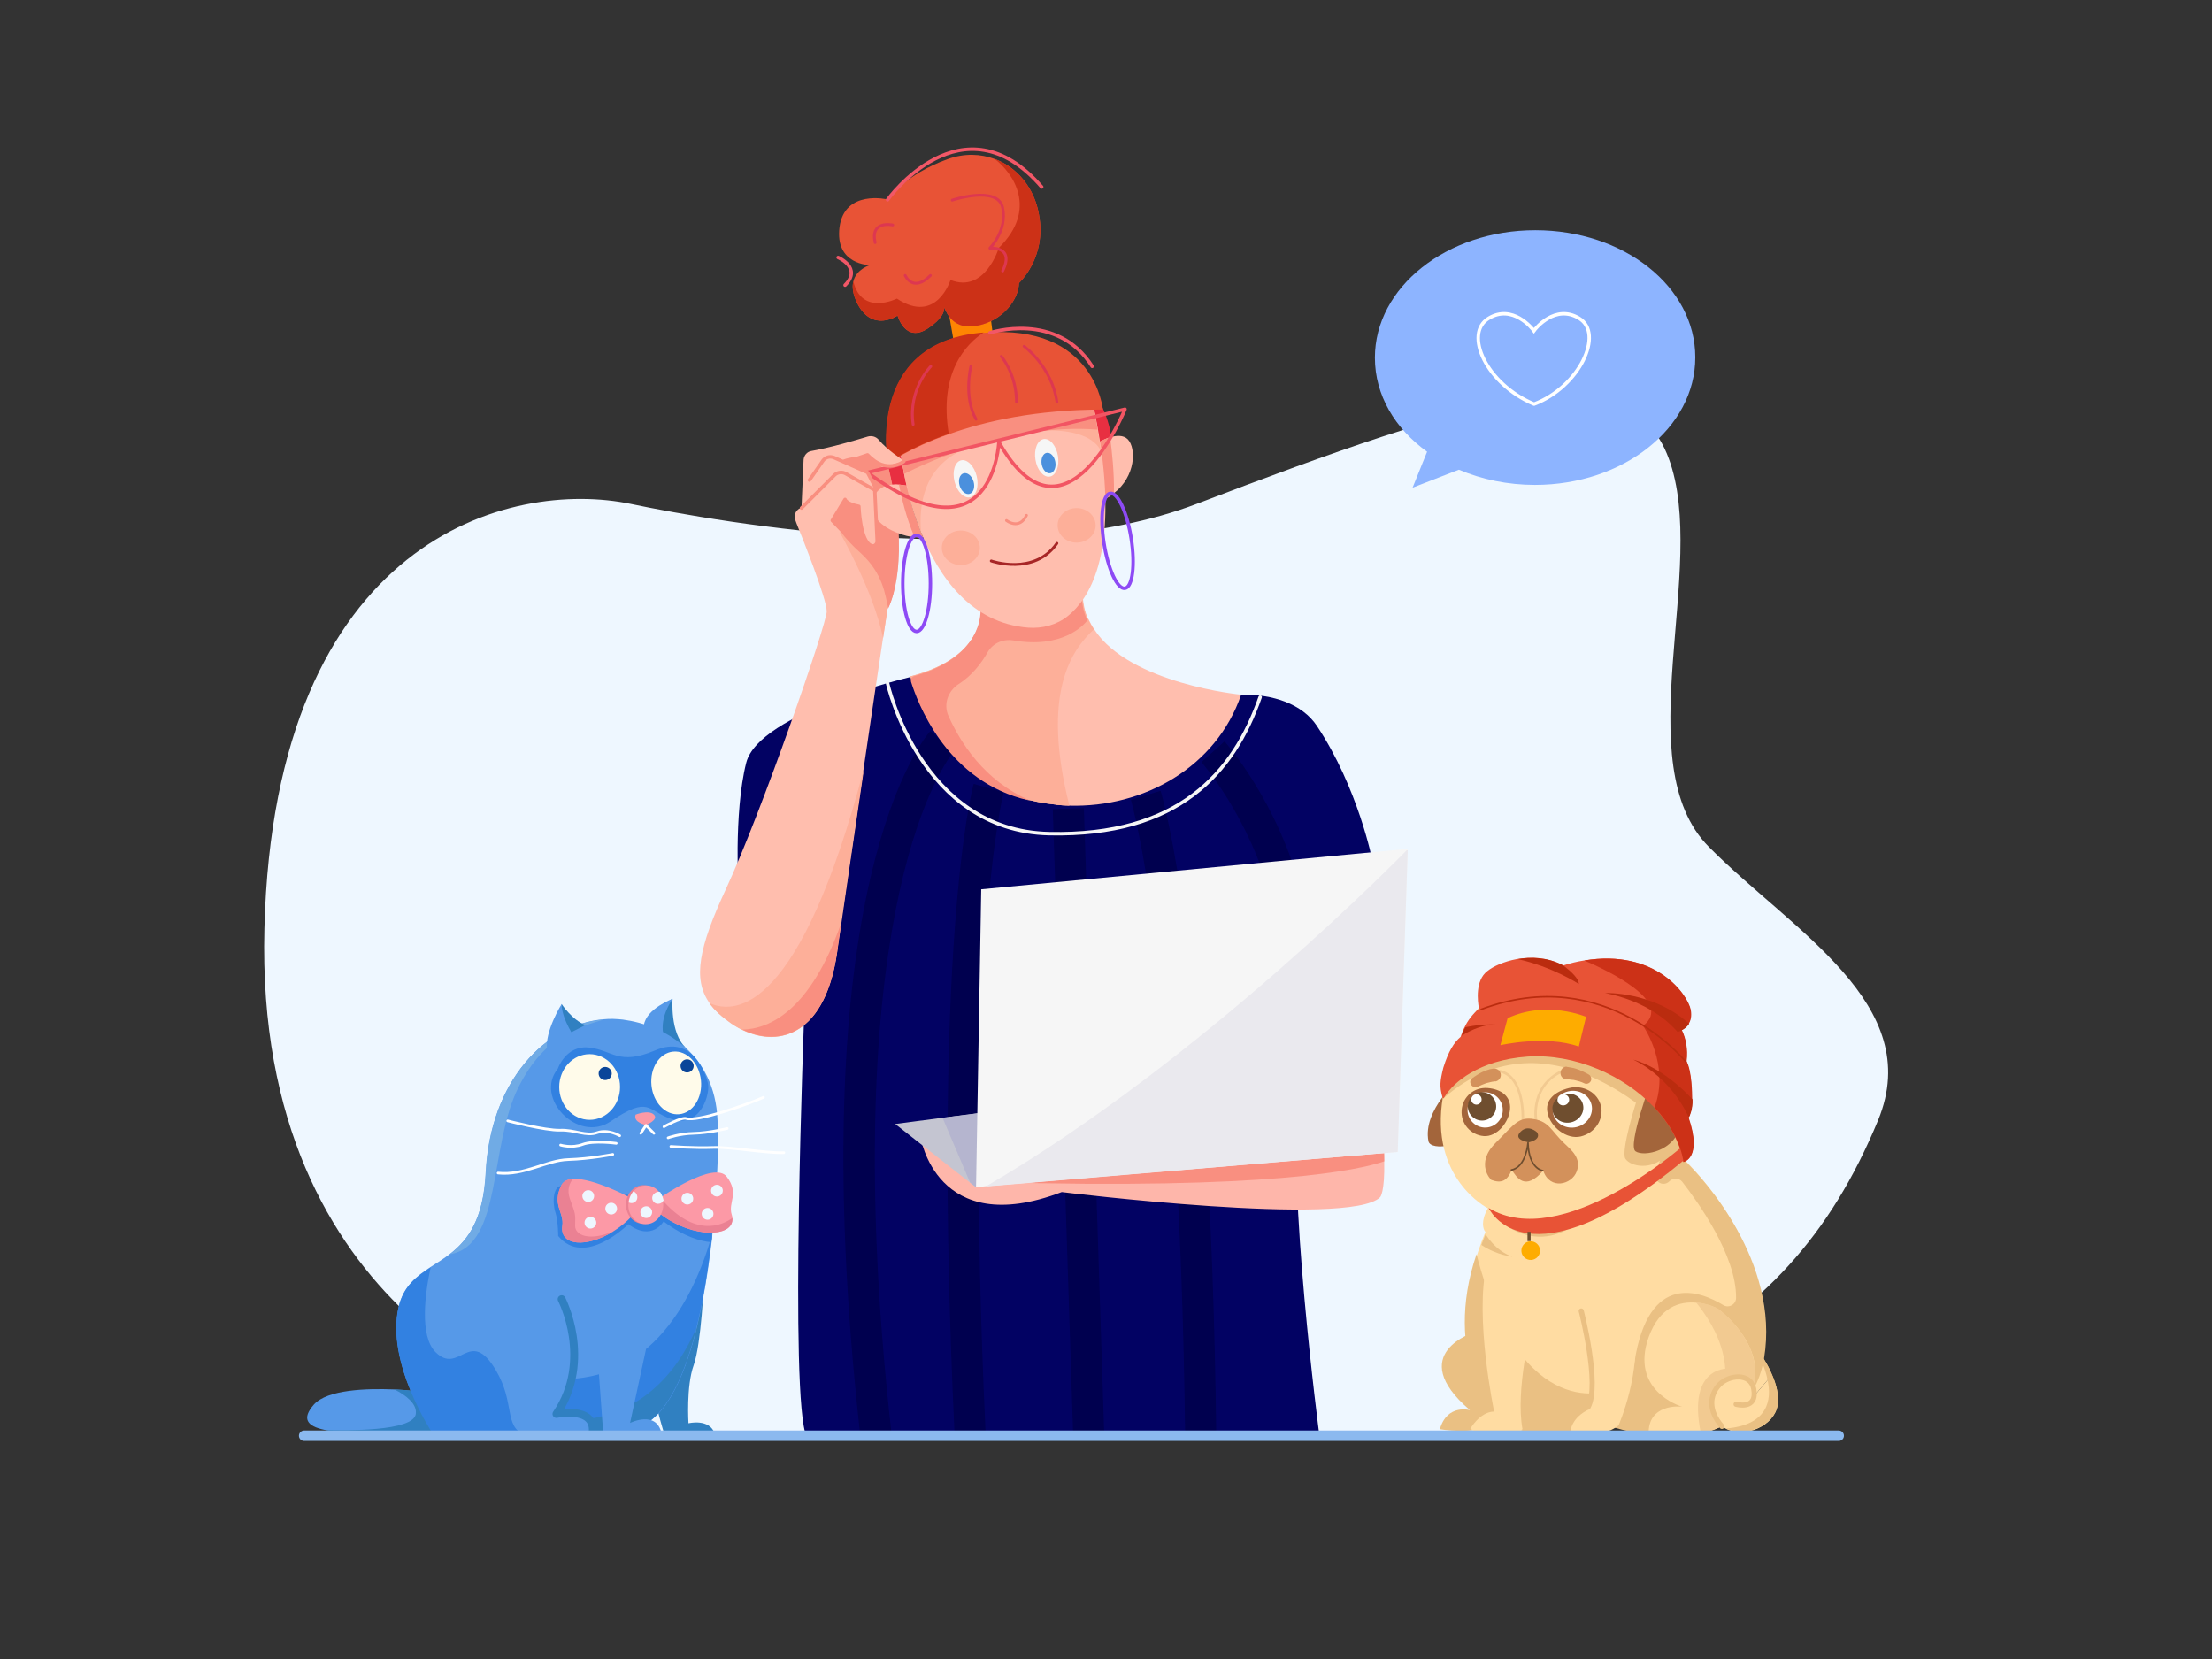 <?xml version="1.0" encoding="utf-8"?>
<!-- Generator: Adobe Illustrator 21.1.0, SVG Export Plug-In . SVG Version: 6.00 Build 0)  -->
<svg version="1.1" xmlns="http://www.w3.org/2000/svg" xmlns:xlink="http://www.w3.org/1999/xlink" x="0px" y="0px"
	 viewBox="0 0 640 480" style="enable-background:new 0 0 640 480;" xml:space="preserve">
<rect x="0" y="0" width="640" height="480" fill="#333333" stroke="none"/>
<style type="text/css">
	.st0{fill:#E82F41;}
	.st1{fill:#EEF7FF;}
	.st2{fill:#020263;}
	.st3{fill:#FFBEAE;}
	.st4{fill:#F98F80;}
	.st5{fill:#FE8502;}
	.st6{fill:#00004F;}
	.st7{fill:#FDAF99;}
	.st8{fill:#E85336;}
	.st9{fill:#CC3117;}
	.st10{fill:#F6F6F6;}
	.st11{fill:#4B90DD;}
	.st12{fill:none;stroke:#F98F80;stroke-width:0.813;stroke-linecap:round;stroke-linejoin:round;stroke-miterlimit:10;}
	.st13{fill:none;stroke:#A72626;stroke-width:0.813;stroke-linecap:round;stroke-linejoin:round;stroke-miterlimit:10;}
	.st14{fill:none;stroke:#8D4AF5;stroke-miterlimit:10;}
	.st15{fill:none;stroke:#DD3750;stroke-width:0.813;stroke-linecap:round;stroke-linejoin:round;stroke-miterlimit:10;}
	.st16{fill:none;stroke:#F25767;stroke-linecap:round;stroke-linejoin:round;stroke-miterlimit:10;}
	.st17{fill:#FEB6AA;}
	.st18{fill:none;stroke:#F6F6F6;stroke-linecap:round;stroke-miterlimit:10;}
	.st19{fill:#8DB4FF;}
	.st20{fill:none;stroke:#FFFFFF;stroke-miterlimit:10;}
	.st21{fill:#C4C5D1;}
	.st22{fill:#B5B5CF;}
	.st23{fill:none;stroke:#F25563;stroke-linecap:round;stroke-linejoin:round;stroke-miterlimit:10;}
	.st24{fill:#FFBEAE;stroke:#F98F80;stroke-linecap:round;stroke-linejoin:round;stroke-miterlimit:10;}
	.st25{fill:none;stroke:#F98F80;stroke-linecap:round;stroke-linejoin:round;stroke-miterlimit:10;}
	.st26{fill:#EAE9EE;}
	.st27{fill:#A3653B;}
	.st28{fill:#FFDCA2;}
	.st29{fill:#EAC083;}
	.st30{fill:none;stroke:#F2CA91;stroke-width:0.739;stroke-linecap:round;stroke-linejoin:round;stroke-miterlimit:10;}
	.st31{fill:#D3915B;}
	.st32{fill:#6F4E2F;}
	.st33{fill:#FEAC00;}
	.st34{fill:none;stroke:#EAC083;stroke-width:1.478;stroke-linecap:round;stroke-linejoin:round;stroke-miterlimit:10;}
	.st35{fill:#BA2C0F;}
	.st36{fill:none;stroke:#BA2C0F;stroke-width:0.457;stroke-miterlimit:10;}
	.st37{fill:none;stroke:#6F4E2F;stroke-width:0.457;stroke-linecap:round;stroke-linejoin:round;stroke-miterlimit:10;}
	.st38{fill:#F2CA91;}
	.st39{fill:#FFFFFF;}
	.st40{fill:none;stroke:#6F4E2F;stroke-width:0.913;stroke-miterlimit:10;}
	.st41{fill:#5699E8;}
	.st42{fill:#3080C1;}
	.st43{fill:#70ABE5;}
	.st44{fill:#3281E1;}
	.st45{fill:none;stroke:#3080C1;stroke-width:2.287;stroke-linecap:round;stroke-linejoin:round;stroke-miterlimit:10;}
	.st46{fill:#FFFBEA;}
	.st47{fill:#0A4599;}
	.st48{fill:#FC99A6;}
	.st49{fill:none;stroke:#FFFFFF;stroke-width:0.762;stroke-linecap:round;stroke-linejoin:round;stroke-miterlimit:10;}
	.st50{fill:none;stroke:#FFFFFF;stroke-width:0.762;stroke-linecap:round;stroke-miterlimit:10;}
	.st51{fill:#EA8193;}
	.st52{fill:none;stroke:#8BB9EF;stroke-width:3.019;stroke-linecap:round;stroke-linejoin:round;stroke-miterlimit:10;}
</style>
<g id="Слой_1">
</g>
<g id="Слой_2">
	<path class="st0" d="M256.8,127.3c0,0-0.8,13.8,2.3,16.8s6-3,6-3l-3-15L256.8,127.3z"/>
	<path class="st0" d="M319,118c0,0,3,6,2.5,11l-6.5,3l-2.8-17.5L319,118z"/>
	<path class="st1" d="M543.4,324.1c-13.9,33.6-33.6,54.8-65.4,72c-13.2,7.1-24.4,13.7-33,18.9H162.7l-2.2-9c0,0-87-24.1-84-137.4
		c2.9-113.3,71.5-130,106-122.8c25.8,5.4,110.7,20.2,163.7,0c80.4-30.7,125-44.6,136.6-13.2c11.7,31.4-12.4,88.4,11.7,112.5
		C518.5,269.3,557.2,290.5,543.4,324.1z"/>
	<path class="st2" d="M263.4,195.9c0,0-43.8,10.2-47.5,24.8c-3.7,14.6-2.2,38-2.2,38l19,34.3c0,0-4.4,112.5,0.7,122.7l148.3-0.7
		c0,0-9.5-72.3-5.8-97.9s21.2-68,21.2-68S393,228,381,210c-4.2-6.3-12.7-9.2-21.9-9C326.2,201.7,263.4,195.9,263.4,195.9z"/>
	<path class="st3" d="M322.3,142.7c-1,0.8-2.1,1.5-3.3,2c-9.5,4.4-2.2-16.1-2.2-16.1s2.1-1.4,4.4-2.1c1.8-0.5,3.8-0.7,5.1,0.6
		C328.8,129.7,328.6,137.8,322.3,142.7z"/>
	<path class="st4" d="M322.3,142.7c-1,0.8-2.1,1.5-3.3,2c-9.5,4.4-2.2-16.1-2.2-16.1s2.1-1.4,4.4-2.1
		C321.7,130.5,322.4,136.6,322.3,142.7z"/>
	<polygon class="st5" points="274.4,89.9 275.8,98 287.5,98.7 286.1,87.7 	"/>
	<path class="st3" d="M359.1,201c-7.2,21-28.2,32.7-49.7,32.1c-1.1,0-2.1-0.1-3.2-0.2c-0.2,0-0.5,0-0.7-0.1
		c-0.6-0.1-1.1-0.1-1.7-0.2c-1-0.1-2.1-0.3-3.1-0.5c0,0-0.1,0-0.1,0c-0.5-0.1-0.9-0.2-1.4-0.3c-0.5-0.1-0.9-0.2-1.3-0.3
		c-0.3-0.1-0.7-0.2-1-0.3c-0.5-0.1-0.9-0.2-1.4-0.4c-25.6-7.3-32.1-35.1-32.1-35.1c22.7-5.8,20.5-20.5,20.5-20.5l26.1-3.3l3.2-0.4
		c0,0.5,0,1,0.1,1.5c0.2,2.1,0.6,4,1.4,5.8c0,0.1,0.1,0.2,0.2,0.3c0.5,1,1,2,1.7,3C326.9,197.9,359.1,201,359.1,201z"/>
	<g>
		<path class="st6" d="M275.9,217.5C275.9,217.5,275.9,217.5,275.9,217.5c-0.6,0.7-9.3,11.5-15.7,40.7c-6,27.4-11.3,76.7-2.2,157.1
			h-9.1c-17.8-159.3,18.7-202.1,20.3-203.8l3.3,3L275.9,217.5z"/>
		<path class="st6" d="M290.4,229.2c-0.2,0.7-11.8,46.3-5.2,186.1h-9c-6.7-141.9,5-186.6,5.5-188.5l4.3,1.2L290.4,229.2
			C290.4,229.2,290.4,229.2,290.4,229.2z"/>
		<polygon class="st6" points="319.5,415.3 310.5,415.3 304.6,234.1 313.6,233.8 		"/>
		<path class="st6" d="M351.9,415.3h-9c-1.6-135.6-15.6-183.5-15.7-183.9l8.6-2.6C336.4,230.8,350.3,278,351.9,415.3z"/>
		<path class="st6" d="M367.9,260.6c-6.2-24.1-20.2-40-20.3-40.1l6.7-6c0.6,0.7,15.5,17.6,22.3,43.9L367.9,260.6z"/>
	</g>
	<path class="st7" d="M309.4,233.1c-1.1,0-2.1-0.1-3.2-0.2c-0.2,0-0.5,0-0.7-0.1c-0.6-0.1-1.1-0.1-1.7-0.2c-1-0.1-2.1-0.3-3.1-0.5
		c0,0-0.1,0-0.1,0c-0.5-0.1-0.9-0.2-1.4-0.3c-0.5-0.1-0.9-0.2-1.3-0.3c-0.3-0.1-0.7-0.2-1-0.3c-0.5-0.1-0.9-0.2-1.4-0.4
		c-25.6-7.3-32.1-35.1-32.1-35.1c22.7-5.8,20.5-20.5,20.5-20.5l26.1-3.3l3.2,1.1c0.2,2.1,0.6,4,1.4,5.8c0,0.1,0.1,0.2,0.2,0.3
		c0.5,1,1,2,1.7,3C310,188.1,301.2,200.5,309.4,233.1z"/>
	<path class="st4" d="M314.7,179.4c-1.3,1.7-7.5,8.3-21.5,5.9c-3-0.5-6,0.8-7.5,3.5c-1.7,3-4.5,6.7-8.3,9.1c-3.1,2-4.5,5.8-3,9.2
		c3.3,7.4,10.2,18.8,23.8,24.6c-0.9-0.2-1.9-0.5-2.8-0.7c-22.1-6.3-30-28-31.8-33.7c-0.2-0.8,0.2-1.5,1-1.7
		c17.4-5,19.1-15.4,19.1-18.9c0-0.7,0.5-1.3,1.2-1.4l24.8-3.1l1.7-0.2c0.8-0.1,1.5,0.5,1.6,1.3c0,0,0,0,0,0c0.2,2.1,0.6,4,1.4,5.8
		C314.6,179.2,314.7,179.3,314.7,179.4z"/>
	<path class="st3" d="M309,178.2c-3.2,2.6-7.4,3.7-11.5,3.4c-16.5-1.3-25.8-14.6-31-27.5c0,0,0,0,0,0c-2.4-6.2-4-12.2-4.9-16.9
		c-1-5.2-1.3-8.7-1.3-8.7c9-9.5,22-13,33.2-14c5.4-0.5,10.3-0.4,14.2-0.2c5,0.3,8.2,0.9,8.2,0.9c0.7,3.2,1.3,6.3,1.8,9.2
		c0.4,2.2,0.7,4.3,1,6.3C322.7,160.8,315.3,173.1,309,178.2z"/>
	<path class="st7" d="M318.6,130.6c-3.8-8.1-22.3-7.9-39.6-0.6c-11.9,5-13.2,16.4-12.5,24.1c-5.2-13-6.2-25.6-6.2-25.6
		c18.9-20,55.5-13.3,55.5-13.3C317,120.8,317.9,125.9,318.6,130.6z"/>
	<path class="st4" d="M317.6,124.3c-24.9-2-49.6,9.6-56,12.8c-1-5.2-1.3-8.7-1.3-8.7c9-9.5,22-13,33.2-14l14.2-0.2
		c5,0.3,8.2,0.9,8.2,0.9C316.5,118.4,317.1,121.4,317.6,124.3z"/>
	<path class="st8" d="M319.1,118.5c-19.3,0-34.2,3.4-44.5,7.1c-11.7,4.1-17.6,8.5-17.6,8.5s-6.7-34.4,26.6-37.7
		c0.4,0,0.7-0.1,1.1-0.1C316.8,93.5,319.1,118.5,319.1,118.5z"/>
	<path class="st9" d="M274.5,125.5c-11.7,4.1-17.6,8.5-17.6,8.5s-6.7-34.4,26.6-37.7c0.4,0,0.7-0.1,1.1-0.1
		C279.4,99.6,271.6,107.9,274.5,125.5z"/>
	<path class="st3" d="M256.8,134.5c0.1,0.3,0.1,0.6,0.2,0.9c4.5,18.6,3,30.3,1.5,36.1c-0.7,2.5-1.3,3.9-1.6,4.4
		c-0.1,0.1-0.1,0.2-0.1,0.2s-0.5,3.2-1.3,8.4c-1.3,8.6-3.4,22.7-5.6,37.7c-2.3,15.9-4.8,32.7-6.6,44.8c-0.5,3.2-0.9,6-1.2,8.5
		c-3.3,23.3-16.3,27.8-27.4,22.4c-1.1-0.5-2.2-1.2-3.2-1.9c-2.7-1.9-4.8-3.8-6.3-5.9c-4.8-6.9-3-16,4.8-32.8
		c10.2-21.9,29.2-76.7,29.2-80.4c0-3.7-7.3-21.9-8.8-25.6c-1.5-3.7,1.5-4.4,1.5-4.4l0.6-13.9c0.1-1.2,1-2.3,2.2-2.5
		c5.2-0.9,12.8-3.1,16.4-4.2c1.1-0.3,2.3,0,3.1,0.9c2.6,3.1,6.9,5.8,6.9,5.8C259.8,136,256.8,134.5,256.8,134.5z"/>
	<path class="st7" d="M258.5,171.6c-0.7,2.5-1.3,3.9-1.6,4.4c-0.1,0.1-0.1,0.2-0.1,0.2s-0.5,3.2-1.3,8.4
		c-2.8-13.7-12.5-30.5-12.5-30.5l1.9-5.1L258.5,171.6z"/>
	<path class="st4" d="M257,176c-0.9-3.9-1.5-10.1-8-16c-19-17-5-27-5-27s2-1,7-1c3,0,3,4,6.1,3.4C263.5,161.9,257.8,174.3,257,176z"
		/>
	<path class="st3" d="M267,155.4c-0.8,0.1-1.6,0.1-2.4,0c-1.5-0.1-3.1-0.5-4.6-1.1c-4.8-1.7-8.8-5.3-7.5-9.6c1-3.2,3.3-4.3,5.7-4.5
		c0.7-0.1,1.3-0.1,2,0c0.8,0.1,1.6,0.2,2.2,0.3C263.3,145,264.8,150.2,267,155.4z"/>
	<path class="st4" d="M267,155.4c-0.8,0.1-1.6,0.1-2.4,0c-2.5-5.8-3.8-11.6-4.5-15.2c0.8,0.1,1.6,0.2,2.2,0.3
		C263.3,145,264.8,150.2,267,155.4z"/>
	
		<ellipse transform="matrix(0.97 -0.242 0.242 0.97 -25.232 71.924)" class="st10" cx="279.5" cy="138.4" rx="3.3" ry="5.5"/>
	
		<ellipse transform="matrix(0.987 -0.159 0.159 0.987 -17.206 49.754)" class="st10" cx="302.9" cy="132.6" rx="3.3" ry="5.5"/>
	<ellipse transform="matrix(0.959 -0.284 0.284 0.959 -28.206 85.161)" class="st11" cx="279.6" cy="139.9" rx="2.1" ry="3.1"/>
	<ellipse transform="matrix(0.985 -0.173 0.173 0.985 -18.588 54.355)" class="st11" cx="303.3" cy="134.1" rx="2" ry="3"/>
	<path class="st12" d="M291.2,150.6c0,0,3.7,2.9,5.8-1.5"/>
	<path class="st13" d="M286.8,162.3c0,0,12.4,4.4,19-5.1"/>
	<ellipse class="st14" cx="265.2" cy="168.8" rx="4" ry="13.9"/>
	<ellipse transform="matrix(0.988 -0.154 0.154 0.988 -20.257 51.755)" class="st14" cx="323.4" cy="156.4" rx="4" ry="13.9"/>
	<path class="st15" d="M269.3,106c0,0-6.6,6.6-5.1,16.8"/>
	<path class="st15" d="M280.9,106c0,0-2.2,8.8,1.5,15.3"/>
	<path class="st15" d="M289.7,103.1c0,0,4.4,5.1,4.4,13.2"/>
	<path class="st15" d="M296.3,100.2c0,0,8,5.8,9.5,16.1"/>
	<path class="st16" d="M286.4,96.3c0,0,19.4-6.4,29.6,9.7"/>
	<path class="st8" d="M294.8,81.9c0,4.4-4.4,11-12.4,12.4c-6.1,1.1-8.4-3.2-9.2-5.4c0.1,1.3-0.7,3.4-4.7,6.1
		c-6.6,4.4-8.8-3.7-8.8-3.7s-7.3,5.1-11.7-3.6c-1.3-2.7-1.5-4.7-1.1-6.3c0.9-3.6,4.8-4.7,4.8-4.7s-10.2,0-8.8-11
		c1.5-11,13.9-8,13.9-8s5.1-7.3,17.5-11.7c4.8-1.7,9.4-1.5,13.5,0c6.5,2.4,11.5,8.4,12.8,16.1C302.9,74.6,294.8,81.9,294.8,81.9z"/>
	<path class="st9" d="M294.8,81.9c0,4.4-4.4,11-12.4,12.4c-6.1,1.1-8.4-3.2-9.2-5.4c0.1,1.3-0.7,3.4-4.7,6.1
		c-6.6,4.4-8.8-3.7-8.8-3.7s-7.3,5.1-11.7-3.6c-1.3-2.7-1.5-4.7-1.1-6.3c2.4,10.1,12.6,5,12.6,5C271,94,275,81,275,81
		c10,4,14-9.3,14-9.3c11.4-11.2,4.1-21.7-1.2-25.7c6.5,2.4,11.5,8.4,12.8,16.1C302.9,74.6,294.8,81.9,294.8,81.9z"/>
	<path class="st16" d="M256.8,57.8c0,0,21.7-30.3,44.6-3.7"/>
	<path class="st15" d="M258.3,65.1c0,0-6.6-1.5-5.1,5.1"/>
	<path class="st15" d="M261.9,79.7c0,0,2.2,5.1,7.3,0"/>
	<path class="st15" d="M275.5,57.9c0,0,13.2-4.4,14.6,2.2s-3.7,11.7-3.7,11.7s7.3-0.7,3.7,6.6"/>
	<path class="st17" d="M399.3,346.4c-8.8,8.8-92.1-1.5-92.1-1.5c-36.5,13.9-40.9-16.1-40.9-16.1l70.1-1.2l50.3-0.8l13.3-0.2
		c0,0.4,0.1,0.8,0.1,1.1c0.3,3.3,0.4,6,0.4,8.2C400.7,345.1,399.3,346.4,399.3,346.4z"/>
	<path class="st18" d="M256.8,197.7c0,0,9.5,42.7,46.8,43.5s53.3-17.5,61-39.5"/>
	<path class="st19" d="M444.2,66.6c-25.6,0-46.4,16.5-46.4,36.9c0,10.8,5.8,20.5,15.1,27.2l-4.2,10.4l13.4-5.2
		c6.6,2.8,14.1,4.4,22,4.4c25.6,0,46.4-16.5,46.4-36.9S469.9,66.6,444.2,66.6z"/>
	<path class="st20" d="M456.9,92.1c-6.9-4.2-12.6,2.9-13.1,3.6c-0.5-0.7-6.2-7.8-13.1-3.6c-7.3,4.4-0.7,19,13.1,24.8h0.1
		C457,111.9,464.2,96.5,456.9,92.1z"/>
	<path class="st4" d="M400.5,336c-7.2,2.5-33.3,8.3-114.5,6l50.4-14.3l50.3-0.8l13.2,0.6l0.1,0.3C400.4,331.1,400.5,333.8,400.5,336
		z"/>
	<polygon class="st21" points="286.8,321.6 282.4,343.5 280.7,342.2 259,325.2 272.7,323.4 	"/>
	<polygon class="st22" points="286.8,321.6 282.4,343.5 280.7,342.2 272.7,323.4 	"/>
	<polygon class="st10" points="407.3,245.6 407.3,246 404.4,333.3 285.3,343.2 282.4,343.5 283.9,257.3 	"/>
	<path class="st7" d="M250,222.3c-3,20.1-6.1,41.7-7.8,53.3c-3.7,25.6-19,28.5-30.7,20.5c-2.7-1.9-4.8-3.8-6.3-5.9
		C213.2,293.8,231.5,292.3,250,222.3z"/>
	<path class="st23" d="M251,136.7l74.5-18.3c0,0-17.5,43.1-36.5,9.5C289,127.9,287.5,163.7,251,136.7z"/>
	<path class="st24" d="M234.2,138.9l3.9-5.6c0.7-1,2-1.4,3.2-0.9l9.7,4.3l2.5,4.8"/>
	<path class="st24" d="M245.5,155.5l-4.7-4.9l3.7-6.1c0,0,0.3,1.3,4,2c0,0,0.3,10.3,3.7,11.4c0.8,0.3,1.6-0.5,1.6-1.3l-0.7-14.8
		l-8.3-4.7c-1.1-0.7-2.6-0.5-3.5,0.5l-9.4,9.4"/>
	<path class="st25" d="M261.5,133.5c0,0-5,4-10.5-1.9l-4.4,1.5"/>
	<path class="st26" d="M407.3,246l-2.9,87.3l-119.2,10C348.2,306.6,407,246,407,246H407.3z"/>
	<path class="st4" d="M243.4,267c-0.5,3.2-0.9,6-1.2,8.5c-3.3,23.3-16.3,27.8-27.4,22.4C222.7,297.7,234.5,292.4,243.4,267z"/>
	<path class="st16" d="M242.5,74.5c0,0,7,3,2,8"/>
	<ellipse class="st7" cx="278" cy="158.5" rx="5.5" ry="5"/>
	<ellipse class="st7" cx="311.5" cy="152" rx="5.5" ry="5"/>
	<g>
		<path class="st27" d="M422.4,312c0,0-10.9,9.1-9.1,18.2c0.6,2.9,11.3,1.8,14-5.1S422.4,312,422.4,312z"/>
		<path class="st28" d="M505.5,407.2c0.2-0.2,0.4-0.4,0.6-0.6c0.6-0.7,1.3-1.7,1.5-2.8l3.9-4.6l1.2-1.4c-1.4-3.4-3.3-5.9-3.3-5.9
			l-0.4,0.6l-3.5,5.4c0.8,1.2,1.3,2.2,1.6,3.2C508,404.2,506.4,406.3,505.5,407.2z"/>
		<path class="st28" d="M505,407.6c0.1-0.1,0.2-0.2,0.4-0.4C505.2,407.5,505.1,407.6,505,407.6z"/>
		<path class="st29" d="M426.7,385.4c0,0-20.5,6.2-1.4,22.6c0,0-6.6-1.9-8.7,5.5c0,0,9.8,1.8,16.1-1.5
			C439.1,408.6,437.4,388.1,426.7,385.4z"/>
		<path class="st28" d="M427.9,361.4c-10,29.1,8.1,43.9,8.1,43.9c17.4,7.7,28,2.1,32.3-1.4c1.5-1.2,2.3-2.2,2.3-2.2
			c0.7,0.3,1.5,0.6,2.2,0.8c35.6,13,35.6-6.3,35.6-6.3c7.4-26.4-10.9-49.8-18.7-58.2c-2-2.2-3.3-3.4-3.3-3.4c0.2-4.3,0-8.3-0.6-11.9
			c-0.2-1.3-0.5-2.5-0.8-3.6c-0.1-0.3-0.2-0.7-0.3-1c-0.7-2.8-1.7-5.4-2.8-7.7c-5.5-12.1-14-18.3-14-18.3
			c-37.8-12.8-41.5,1.9-41.5,1.9c-1.8,3.1-3.3,6.1-4.5,8.9c-2.3,5.3-3.7,10-4.4,14.3c-4.1,23.8,13,32.4,13,32.4
			c-2.2,3.8-1.3,6-0.9,6.6c0.1,0.1,0.2,0.2,0.2,0.2c-0.4,1-0.8,2-1.2,3C428.4,360.2,428.1,360.8,427.9,361.4z"/>
		<g>
			<path class="st30" d="M440.6,323.9c0,0,0.6-13.5-7.6-14.1"/>
			<path class="st30" d="M444.4,323.9c0,0-1.7-10.5,8.6-14.4"/>
		</g>
		<path class="st29" d="M432.5,411.3c17.4,7.7,30.8,0.8,35.1-2.7l-1.5-6.4c0,0-25.9,10.8-38.9-39.3
			C417.2,392.1,432.5,411.3,432.5,411.3z"/>
		<path class="st28" d="M443.1,383.9c0,0-4.7,18.2-2.6,29.6c0,0-5.8,5.1-15.1-0.1c0,0,2.7-4.9,6.9-5c0,0-5.8-27.5-2.1-42.7
			C430.2,365.7,440.6,375.7,443.1,383.9z"/>
		<path class="st31" d="M432.7,330.7c5.5-5.5,6.7-7.7,11.2-6.9c4.4,0.8,4.9,3.4,8.7,7c2.1,2,5,4.3,3.6,8.1c-1.4,3.9-7.8,5.5-9.7-0.2
			c-5.3,6.1-7.7,1.9-9.1-0.2c-1.3,3.1-2.9,4-5.9,2.9C431.4,341.4,426.7,336.7,432.7,330.7z"/>
		<path class="st32" d="M444.7,327.6c0,0-2.5-2.4-4.7-0.2c-2.5,2.4,2.3,3.1,2.3,3.1S446.1,329.8,444.7,327.6z"/>
		<path class="st29" d="M431.6,351c0,0,12.7,15.2,27.8,0.2C459.4,351.2,445.1,358,431.6,351z"/>
		<path class="st29" d="M417.4,318c31.4-28.1,65.7,9.6,65.7,9.6l3.4-3.3c-0.2-1.2-0.5-2.5-0.8-3.6c-0.8-3.2-1.8-6.1-3-8.7
			l-33.4-14.3l-26.6,6.8C420.5,309.7,418.1,313.8,417.4,318z"/>
		<path class="st29" d="M473.6,318.2c0,0-4.8,14.9-3.3,17.1c1.5,2.2,7.5,3.5,11.8-1C486.4,329.7,473.6,318.2,473.6,318.2z"/>
		<path class="st29" d="M472.6,395.2l-8.6,13.7c-0.9,1.3-0.2,3.1,1.3,3.6c21.6,6.8,33.1,0.7,39-6.2c3.3-3.8,5.3-8.4,6.1-13.3
			c4.6-27.9-17.8-52.2-22.4-56.6c-0.5-0.5-0.9-0.5-0.8-1.2c0.2-4.8-0.3-9.2-1.1-13.2c-0.2-0.8-0.7-1.5-1.5-1.8l-1.8-0.7
			c-1.9-0.7-3.8,1.1-3.2,3c1.3,4.2,2.3,10.5-0.5,16.5c-1.1,2.5,1.9,4.7,3.9,2.8c0,0,0.1-0.1,0.1-0.1c1-1,2.7-0.9,3.6,0.2
			c4.5,5.8,15.7,21.3,15.6,33.6c0,1.9-2.1,3.1-3.7,2.1c-6.6-4-21.6-9.9-25.7,16.5C472.9,394.6,472.8,394.9,472.6,395.2z"/>
		<path class="st27" d="M477.9,312.3c0,0-7.1,19.1-4.7,20.8c2.4,1.7,11.5-0.1,12.9-7.4C487.6,318.4,477.9,312.3,477.9,312.3z"/>
		<path class="st8" d="M486.5,331.9c0,0-34.8,30.4-55.8,17.6c0,0,10.9,24.1,56.6-13.9L486.5,331.9z"/>
		<path class="st8" d="M417.3,317.3c0.2,0.7,0.3,0.6,0.7,0c2.5-4.1,9.9-10.6,24-11.6c13.6-0.9,27.8,5.4,36.6,14.7
			c4.4,4.7,7.5,10.1,8.4,15.8c0,0,5.5-1,1.5-12.8c0,0,0,0,0-0.1c0.2-0.4,1.1-2.3,1-5.1c0-2-0.1-8.2-1.6-11.1c0,0,0,0,0-0.1
			c0.4-3.5-0.2-6.5-1.4-9c0.7-0.4,1.5-1,2-1.8c0.6-1,0.9-2.2,0.6-4c-0.9-4.6-10.3-17.7-30.8-14.3c-2,0.3-4,0.8-6.2,1.5
			c-0.1-0.1-0.2-0.1-0.3-0.2c-4.2-2.3-8.9-2.4-13-1.7c-3.7,0.7-6.8,2.1-8.5,3.5c-3.5,2.7-2.8,8.6-2.4,10.8c-1.9,1.7-3.3,3.6-4.1,5.3
			c0,0,0,0,0,0c-0.5,0.9-0.8,1.8-1.1,2.6c0,0.1-0.1,0.2-0.1,0.3c-1.9,1.6-3.5,4.1-5,8.9C416.6,312.9,416.5,314.4,417.3,317.3z"/>
		<path class="st33" d="M434.1,302.4c0,0,13.2-3,22.7,0.4l2.1-8.6c0,0-11.4-4.9-22.7,0.4L434.1,302.4z"/>
		<path class="st28" d="M457.5,379.3c0,0,5.5,21.3,2,27.8c0,0-5.1,1.9-5.9,7c0,0,9.1,2.8,14.7-1.7c0,0,6.9-15.7,4.3-29.3
			L457.5,379.3z"/>
		<path class="st28" d="M477,414.9c0,0,7.6,1.5,15.3-0.3c0,0,0.1,0,0.1,0c5.4-1.2,10.8-4,13.7-10c0.6-1.3,1.1-2.6,1.4-3.9
			c2.8-12.7-10.6-22.1-10.6-22.1s-2.7-1.4-6.2-1.7c-4.6-0.4-10.5,1.1-13.7,10c-5.4,15.3,8.9,19.9,9.7,20.1
			C486,406.9,476.8,406.1,477,414.9z"/>
		<path class="st29" d="M428.6,360.2c4.5,3,9,3.4,9,3.4c-5.1-1.7-7.9-6.7-7.9-6.7l0,0c0.1,0.1,0.1,0.2,0.1,0.2
			C429.4,358.2,429,359.2,428.6,360.2z"/>
		<path class="st9" d="M475.4,296.8c0,0,7.9,11.3,3.3,23.6c4.4,4.7,7.5,10.1,8.4,15.8c0,0,5.5-1,1.5-12.8c0,0,0,0,0-0.1
			c0.2-0.4,1.1-2.3,1-5.1c0-2-0.1-8.2-1.6-11.1c0,0,0,0,0-0.1c0.4-3.5-0.2-6.5-1.4-9c0.7-0.4,1.5-1,2-1.8c0.6-1,0.9-2.2,0.6-4
			c-0.9-4.6-10.3-17.7-30.8-14.3C464.7,280.6,484.5,289.8,475.4,296.8z"/>
		<path class="st34" d="M457.5,379.3c0,0,5.5,21.3,2,27.8c0,0-5.1,1.9-5.9,7"/>
		<path class="st35" d="M472.6,306.6c11.5,5.7,15.9,16.5,15.9,16.5l0.2,0.1c0.2-0.4,1.1-2.3,1-5.1
			C480.9,308.6,473,306.7,472.6,306.6z"/>
		<path class="st36" d="M487.9,307.4c0,0-23.1-29.1-59.5-15.3"/>
		<path class="st37" d="M446.4,338.7c0,0-4.1-0.4-4.3-8.1c0,0-0.5,7.1-4.8,7.9"/>
		<path class="st35" d="M422.9,299.7c0.9-0.6,3.7-2.3,7.1-3c0.9-0.2,1.8-0.3,2.8-0.3c0,0-0.6,0-1.8,0c-1.5,0-4,0.2-7,0.8
			c0,0,0,0,0,0C423.5,298,423.2,298.9,422.9,299.7z"/>
		<path class="st35" d="M464.4,287.3c10.8,2.2,17.3,7.1,21,11.3c0.8-0.3,2.4-0.9,3.3-2.4C478.4,286.8,464.4,287.3,464.4,287.3z"/>
		<path class="st38" d="M492.1,414.6l0.2,0.1c0,0,0.1,0,0.1,0c5.4-1.2,10.8-4,13.7-10c0.6-1.3,1.1-2.6,1.4-3.9l-6.9-4.8
			C500.6,395.9,488,394.7,492.1,414.6z"/>
		<path class="st38" d="M492.4,414.6c5.4-1.2,10.8-4,13.7-10c7-14.6-9.2-26.1-9.2-26.1s-2.7-1.4-6.2-1.7
			C496.1,383.4,505.9,398.8,492.4,414.6z"/>
		<path class="st28" d="M497.2,411.8c0.7,0.7,1.4,1.2,2.2,1.6c5.7,2.8,13.9-0.9,14.9-6.7c0.5-2.9-0.4-6.2-1.6-8.9l-1.2,1.4l-3.9,4.6
			c0.2-0.8,0.1-1.8-0.5-2.7c-0.4-0.7-1-1.3-1.9-2C499.1,394.8,491.8,406.4,497.2,411.8z"/>
		<path class="st34" d="M502.3,406.3c0,0,6.3,1.8,5.1-4.5c-0.9-4.7-7.2-4-9.9-1.2c-2.9,3-3.3,7.5,0.7,12.1"/>
		<path class="st29" d="M499.4,413.3c5.7,2.8,13.9-0.9,14.9-6.7c0.5-2.9-0.4-6.2-1.6-8.9c-1.4-3.4-3.3-5.9-3.3-5.9l-0.4,0.6
			c0.6,1.2,1.8,3.8,2.4,6.8C512.7,405,511.6,412.3,499.4,413.3z"/>
		<path class="st35" d="M439.1,277.5c10.1,2.2,17.7,7.2,17.7,7.2c0-1.5-2-3.5-4.7-5.5C447.8,277,443.1,276.8,439.1,277.5z"/>
		<g>
			<path class="st31" d="M453.5,308.7c0.7,0.1,1.2,0.2,1.7,0.3c0.5,0.1,1,0.3,1.6,0.5c1,0.4,2,0.9,2.9,1.4c0.7,0.4,0.9,1.4,0.5,2
				c-0.4,0.6-1.2,0.9-1.9,0.5l0,0c-0.8-0.4-1.6-0.6-2.4-0.8c-0.4-0.1-0.8-0.2-1.3-0.2c-0.4-0.1-0.9-0.1-1.2-0.1
				c-1,0-1.9-0.7-1.9-1.8c0-1,0.7-1.9,1.8-1.9C453.2,308.7,453.3,308.7,453.5,308.7L453.5,308.7z"/>
		</g>
		<g>
			<path class="st31" d="M432.4,312.9c-0.3,0-0.8,0.1-1.2,0.2c-0.4,0.1-0.8,0.2-1.2,0.3c-0.8,0.3-1.6,0.6-2.4,1l0,0
				c-0.7,0.4-1.6,0.1-2-0.6c-0.4-0.7-0.2-1.5,0.4-1.9c0.9-0.6,1.8-1.2,2.8-1.7c0.5-0.2,1-0.4,1.5-0.6c0.5-0.2,1-0.3,1.7-0.4l0,0
				c1-0.2,2,0.5,2.2,1.5c0.2,1-0.5,2-1.5,2.2C432.6,312.8,432.5,312.9,432.4,312.9z"/>
		</g>
		<g>
			<path class="st27" d="M447.8,322.2c0.9,3.9,5.5,7.6,9.6,6.6c4.1-1,6.7-5,5.8-8.8c-0.9-3.9-5.1-6.2-9.2-5.2
				S446.8,318.3,447.8,322.2z"/>
			
				<ellipse transform="matrix(0.972 -0.235 0.235 0.972 -62.666 115.823)" class="st39" cx="454.9" cy="321" rx="5.7" ry="5.3"/>
			
				<ellipse transform="matrix(0.972 -0.235 0.235 0.972 -62.632 115.499)" class="st32" cx="453.6" cy="320.7" rx="4.5" ry="4.2"/>
			
				<ellipse transform="matrix(0.972 -0.235 0.235 0.972 -62.118 115.125)" class="st39" cx="452.3" cy="318.3" rx="1.7" ry="1.6"/>
		</g>
		<g>
			<path class="st27" d="M436.9,320.9c-0.3,3.8-3.8,8.1-7.6,7.8s-6.7-3.6-6.4-7.5s3.6-6.7,7.5-6.4
				C434.2,315.1,437.2,317.1,436.9,320.9z"/>
			
				<ellipse transform="matrix(7.376784e-02 -0.997 0.997 7.376784e-02 77.959 725.97)" class="st39" cx="429.8" cy="321" rx="5.1" ry="5.1"/>
			
				<ellipse transform="matrix(7.376784e-02 -0.997 0.997 7.376784e-02 78.113 724.124)" class="st32" cx="428.9" cy="320" rx="4.1" ry="4.1"/>
			
				<ellipse transform="matrix(7.376784e-02 -0.997 0.997 7.376784e-02 78.607 720.669)" class="st39" cx="427.3" cy="318" rx="1.5" ry="1.5"/>
		</g>
		<g>
			
				<ellipse transform="matrix(0.999 -5.296864e-02 5.296864e-02 0.999 -18.538 23.958)" class="st33" cx="442.7" cy="361.7" rx="2.7" ry="2.7"/>
			<line class="st40" x1="442.4" y1="356.4" x2="442.4" y2="359.1"/>
		</g>
	</g>
	<g>
		<path class="st41" d="M130.5,414c0,0-0.1,0-0.3,0.1c-1,0.2-5.1,0.7-19.5,0.7c-7.3,0-13-0.3-16.8-1.1c-5.2-1.1-6.6-3.3-3.1-7.3
			c3.9-4.4,15.4-4.7,23.1-4.4c0,0,0,0,0,0c4.3,0.2,7.3,0.6,7.3,0.6L130.5,414L130.5,414z"/>
		<path class="st42" d="M194.6,289c0,0-0.8,9.9,3.8,14.1l-9.1-4.2C189.2,298.9,190.8,290.5,194.6,289z"/>
		<path class="st42" d="M203.7,370.6c0,0-0.8,18.3-3,24.4s-1.5,16.8-1.5,16.8s6.1-1.5,7.6,3l-14.5,0.4c0,0-3.8-11.8-3-14.9
			S203.7,370.6,203.7,370.6z"/>
		<path class="st41" d="M125.2,414.8c0,0,12.1,0.5,26.6,0.4c1.4,0,2.8,0,4.2-0.1c3.4-0.1,6.9-0.2,10.4-0.3c5.6-0.3,11.1-0.7,16-1.3
			c9.3-1.2,15.3-13.7,19.2-29.3c1.9-7.9,3.3-16.5,4.3-24.9c0.1-0.7,0.2-1.4,0.2-2c0.1-1.2,0.2-2.4,0.4-3.6
			c1.2-12.4,1.4-23.6,1.1-29.7c-0.8-19.1-15.3-27.4-27.4-29c-1.8-0.2-3.7-0.3-5.5-0.1c-16.6,1.3-32.8,17.6-34.1,44.3
			c-0.7,13.6-5.2,19.5-10.3,23.5c-1.8,1.4-3.7,2.6-5.6,3.8c-4.1,2.7-7.9,5.5-9.3,11.5C111.5,394.2,125.2,414.8,125.2,414.8z"/>
		<path class="st43" d="M174.6,295c-6.8,2.2-17,4.3-24.6,19.6c-8.6,17.1-4.6,45.7-19.8,48.3c5.1-4,9.6-9.9,10.3-23.5
			C141.8,312.6,158,296.3,174.6,295z"/>
		<path class="st44" d="M206,357.3c-2.7,25.4-9.3,54.3-23.7,56.1c-7.9,1-17.4,1.5-26.4,1.7l-0.7-16.7
			C187.2,403.5,200.6,376.2,206,357.3z"/>
		<path class="st42" d="M201.5,384.2c-3.9,15.5-9.9,28.1-19.2,29.3c-4.9,0.6-10.4,1-16,1.3l-3.7-3.7
			C185,411.4,196.1,396.7,201.5,384.2z"/>
		<path class="st41" d="M171.5,414.2c0.6-7.4-10.5-5.1-10.5-5.1c10.7-15.6,1.5-33.2,1.5-33.2l-15.6-0.4l7.2,39.6L171.5,414.2z"/>
		<path class="st41" d="M186.9,390.4l-4.6,21.3c0,0,7.6-3.8,9.1,3l-16.8,1l-1.5-20.8C173.2,395,174.7,383.5,186.9,390.4z"/>
		<path class="st45" d="M162.5,375.9c0,0,9.1,17.5-1.5,33.2c0,0,11.1-2.3,10.5,5.1"/>
		<path class="st42" d="M162.5,290.5c0,0,3,4.6,6.9,6.1l-4.6,2.3C164.8,298.9,161,297.4,162.5,290.5z"/>
		<path class="st41" d="M162.5,290.5c0,0-5,8-4.2,13.3l8.4-3C166.7,300.8,162.5,295.1,162.5,290.5z"/>
		<path class="st44" d="M161.4,309.2c0,0,2.3-6.9,9.1-6.1c6.9,0.8,8.4,5.3,19.1,0.8c10.7-4.6,14.5,6.6,15.2,9.4
			c0.8,2.8-1.9,13.4-10.7,10.4c-6.9-2.3-6.1-6.9-17.5,0.8C167.1,330.8,154.5,317.6,161.4,309.2z"/>
		<path class="st41" d="M194.6,289c0,0-7.6,2.8-8.3,7.6c0,0.2-0.1,0.5-0.1,0.8c0,5.3,6.1,3,6.1,3S190,295.9,194.6,289z"/>
		<ellipse class="st46" cx="170.6" cy="314.5" rx="8.8" ry="9.5"/>
		
			<ellipse transform="matrix(0.995 -9.729116e-02 9.729116e-02 0.995 -29.562 20.528)" class="st46" cx="195.7" cy="313.4" rx="7.2" ry="9.1"/>
		<circle class="st47" cx="175.1" cy="310.6" r="1.9"/>
		<circle class="st47" cx="198.8" cy="308.4" r="1.9"/>
		<path class="st48" d="M183.9,322.5c0,0,3.8-1.5,5.3,0s-2.3,3-2.3,3S183.1,324.8,183.9,322.5z"/>
		<polyline class="st49" points="185.4,327.9 186.9,325.6 189.2,327.9 		"/>
		<path class="st42" d="M130.5,414l-0.2,0.1c-1,0.2-5.1,0.7-19.5,0.7c-7.3,0-13-0.3-16.8-1.1c5.9,0.2,25.6,0.5,26.3-4.6
			c0.4-2.9-2.8-5.4-6.2-7.1c4.3,0.2,7.3,0.6,7.3,0.6L130.5,414z"/>
		<path class="st44" d="M160.7,350.8c0.8,2.5,0.8,6.8,0.8,6.8c7.6,9.3,20.3-3.4,20.3-3.4c6.8,5.1,10.2-0.8,10.2-0.8
			c6,4.5,10.9,5.8,13.8,6c0.1-0.7,0.2-1.4,0.2-2c0.1-1.2,0.2-2.4,0.4-3.6l-2.5-5.5c0,0-37.2-4.2-40.6-5.1
			C159.8,342.3,159.8,348.2,160.7,350.8z"/>
		<path class="st44" d="M151.8,415.2c-14.5,0.1-26.6-0.4-26.6-0.4s-13.7-20.6-9.9-36.6c1.4-6,5.1-8.8,9.3-11.5
			c-1.6,7.3-3.3,19.8,1.4,24.5c6.9,6.9,9.9-7.6,17.5,5.3C149.1,406,145.7,412.6,151.8,415.2z"/>
		<g>
			<path class="st50" d="M192.1,326c0,0,4.9-2.8,6.4-2.4c3.3,1,17.1-3.8,22.4-6.1"/>
			<path class="st50" d="M193.3,329.2c0,0,3.2-1.2,7.5-1.3c4.3-0.1,9.6-1.4,9.6-1.4"/>
			<path class="st50" d="M194.1,331.7c0,0,6.8,0.5,12.2,0.3c5.4-0.2,15.1,1.7,20.5,1.5"/>
			<path class="st50" d="M179.3,328.6c0,0-3.3-2-6.5-0.9c-3.2,1.2-6.5-0.9-10.8-0.7c-4.3,0.1-15.1-2.7-15.1-2.7"/>
			<path class="st50" d="M178.3,330.8c0,0-6.5-0.9-9.7,0.3c-3.2,1.2-6.4,0.2-6.4,0.2"/>
			<path class="st50" d="M177.3,334c0,0-6.4,1.3-12.9,1.5c-6.4,0.2-12.7,4.7-20.3,3.9"/>
		</g>
		<g>
			<path class="st48" d="M162.7,354.7c-0.8,5.9,7.2,6.3,14.7,1.6c1.9-1.2,3.7-2.6,5.4-4.4c8.5-9-0.5-5.4-0.5-5.4s-10.6-5.7-16.4-5.4
				c-1.6,0.1-2.8,0.6-3.4,1.8C159.6,348.6,163.3,350.7,162.7,354.7z"/>
			
				<ellipse transform="matrix(2.396984e-02 -1 1 2.396984e-02 -166.854 526.244)" class="st51" cx="186.1" cy="348.6" rx="5.6" ry="5.1"/>
			<path class="st48" d="M190.1,350.5c0.4,0.3,0.8,0.7,1.3,1c9.1,6.8,21,6.6,20.5,0.9c0-0.3-0.1-0.7-0.2-1c-1.1-3.6,2.3-6-1.4-10.9
				c-3.6-4.9-19.2,6-19.2,6S182.7,344.5,190.1,350.5z"/>
			<path class="st51" d="M190.1,350.5c0.4,0.3,0.8,0.7,1.3,1c9.1,6.8,21,6.6,20.5,0.9c-2.9,2.1-10.9,5.9-20.7-5.7L190.1,350.5z"/>
			<path class="st48" d="M181.8,348.5c-0.1,3.1,2.1,5.6,4.9,5.7c2.8,0.1,5.1-2.4,5.2-5.5c0-0.5,0-0.9-0.1-1.3
				c-0.2-0.9-0.5-1.7-1-2.4c-0.9-1.2-2.2-2-3.8-2c-1.5,0-2.9,0.7-3.9,1.8c-0.7,0.8-1.2,1.9-1.3,3.1
				C181.9,348.1,181.9,348.3,181.8,348.5z"/>
			<path class="st51" d="M162.7,354.7c-0.8,5.9,7.2,6.3,14.7,1.6c-6.9,2.9-11.1,1.1-11-1.7c0.1-3.4,0.1-3.4-1.5-7.7
				c-1-2.8,0-4.8,0.9-5.8c-1.6,0.1-2.8,0.6-3.4,1.8C159.6,348.6,163.3,350.7,162.7,354.7z"/>
			
				<ellipse transform="matrix(2.396984e-02 -1 1 2.396984e-02 -142.039 543.537)" class="st1" cx="207.3" cy="344.5" rx="1.7" ry="1.7"/>
			
				<ellipse transform="matrix(2.396984e-02 -1 1 2.396984e-02 -151.382 547.385)" class="st1" cx="204.6" cy="351.2" rx="1.7" ry="1.7"/>
			
				<ellipse transform="matrix(2.396984e-02 -1 1 2.396984e-02 -152.692 537.297)" class="st1" cx="198.8" cy="346.8" rx="1.7" ry="1.7"/>
			
				<ellipse transform="matrix(2.396984e-02 -1 1 2.396984e-02 -187.069 515.978)" class="st1" cx="170.7" cy="353.8" rx="1.7" ry="1.7"/>
			
				<ellipse transform="matrix(2.396984e-02 -1 1 2.396984e-02 -180.083 507.862)" class="st1" cx="170.1" cy="346.2" rx="1.7" ry="1.7"/>
			
				<ellipse transform="matrix(2.396984e-02 -1 1 2.396984e-02 -177.101 518.01)" class="st1" cx="176.7" cy="349.7" rx="1.7" ry="1.7"/>
			
				<ellipse transform="matrix(2.396984e-02 -1 1 2.396984e-02 -168.299 529.205)" class="st1" cx="186.9" cy="350.8" rx="1.7" ry="1.7"/>
			<path class="st1" d="M181.9,347.9c0.2,0.1,0.5,0.2,0.8,0.2c0.9,0,1.7-0.7,1.7-1.7c0-0.8-0.5-1.5-1.2-1.7
				C182.5,345.7,182,346.7,181.9,347.9z"/>
			<path class="st1" d="M188.7,346.6c0,0.9,0.7,1.7,1.7,1.7c0.7,0,1.3-0.4,1.6-1c-0.2-0.9-0.5-1.7-1-2.4c-0.1,0-0.3-0.1-0.4-0.1
				C189.5,344.9,188.7,345.7,188.7,346.6z"/>
		</g>
	</g>
	<polyline class="st52" points="532,415.4 439.7,415.4 340.4,415.4 331.3,415.4 307.6,415.4 298.5,415.4 272.9,415.4 263.8,415.4 
		245.3,415.4 236.1,415.4 153.8,415.4 88,415.4 	"/>
</g>
</svg>

